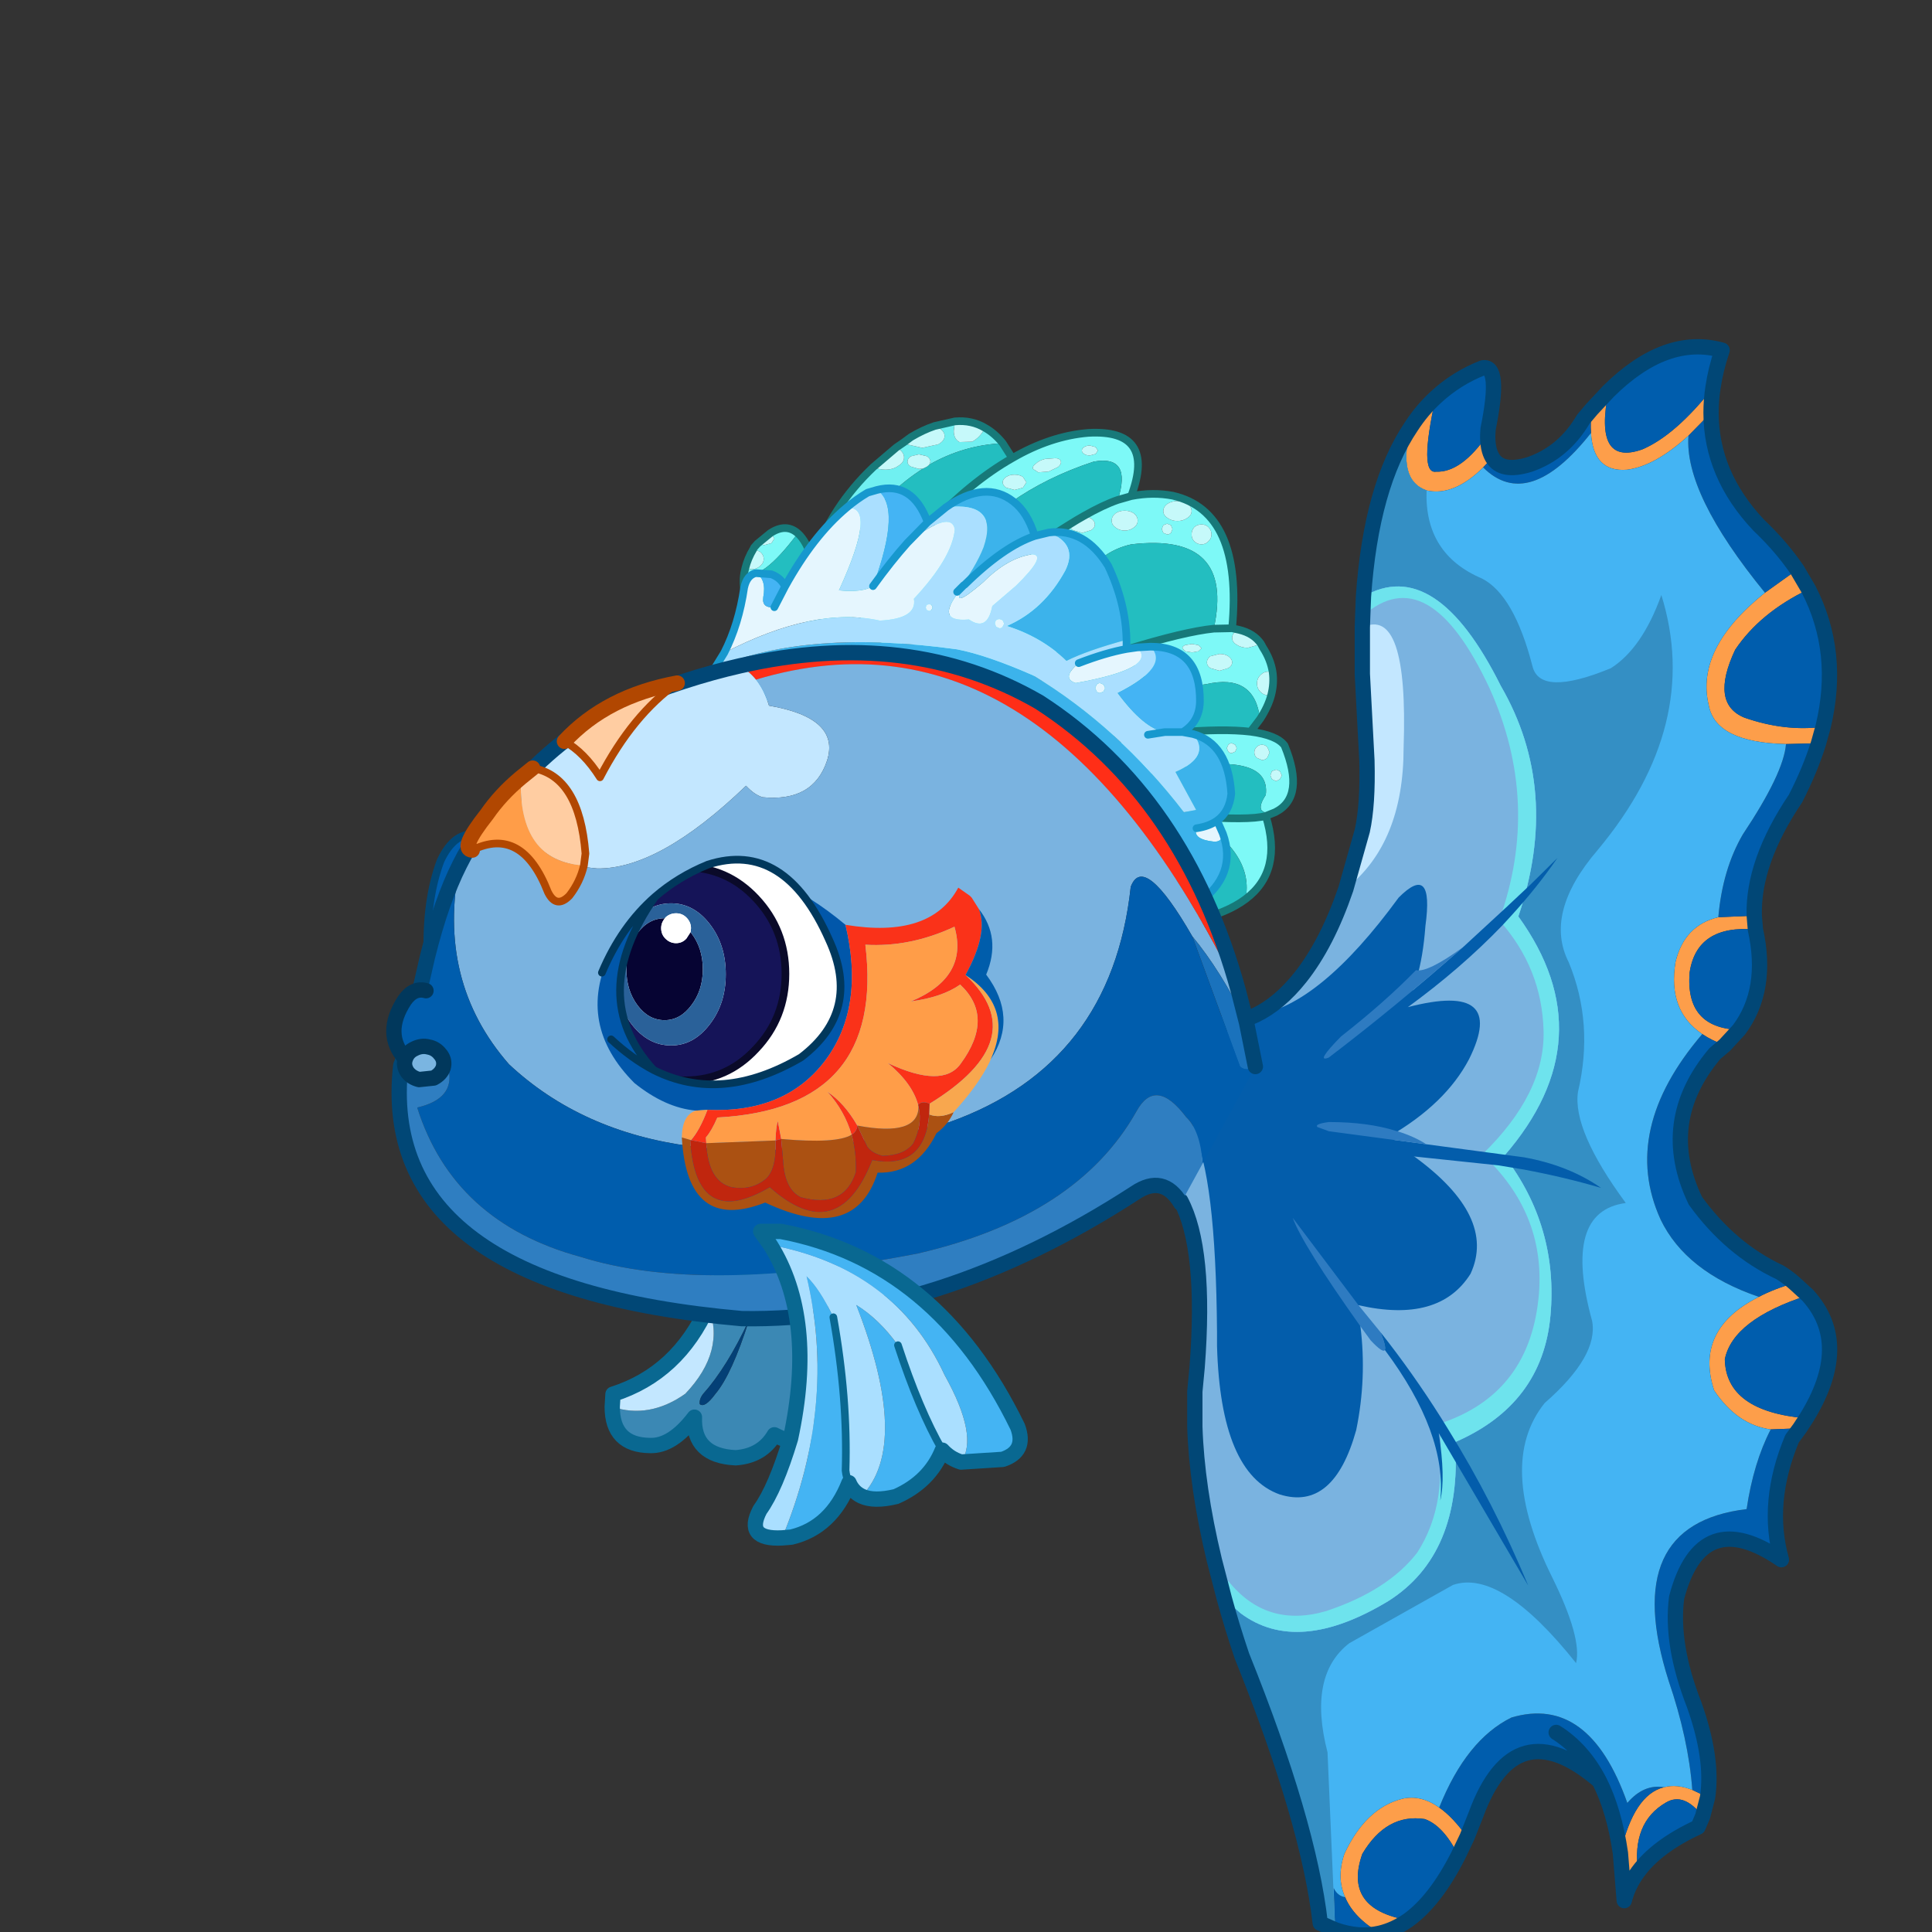 <svg xmlns:ffdec="https://www.free-decompiler.com/flash" xmlns:xlink="http://www.w3.org/1999/xlink" ffdec:objectType="frame" height="90" width="90" xmlns="http://www.w3.org/2000/svg"><rect width="100%" height="100%" fill="#333333" stroke="none"/><use ffdec:characterId="31" height="242.85" transform="matrix(.527 0 0 .528 2.802 -32.739)" width="165.35" xlink:href="#a"/><use ffdec:characterId="32" height="64.4" transform="scale(1.082 1.397)" width="83.2" xlink:href="#b"/><defs><g id="a" transform="translate(3.6 62.15)"><use ffdec:characterId="1" height="207.3" transform="translate(95.45 30.45) scale(.676)" width="84.85" xlink:href="#c"/><use ffdec:characterId="2" height="34.5" transform="translate(110.05 54.95) scale(.676)" width="7.6" xlink:href="#d"/><use ffdec:characterId="3" height="79.95" transform="translate(96.498 77.931) scale(.676)" width="37.6" xlink:href="#e"/><use ffdec:characterId="4" height="26.2" transform="translate(108.1 75.55) scale(.676)" width="30.55" xlink:href="#f"/><use ffdec:characterId="5" height="8.6" transform="translate(107.5 98.85) scale(.676)" width="37.15" xlink:href="#g"/><use ffdec:characterId="6" height="48" transform="translate(105.35 107.3) scale(.676)" width="30.8" xlink:href="#h"/><use ffdec:characterId="7" height="209.3" transform="translate(94.774 29.774) scale(.676)" width="86.85" xlink:href="#i"/><use ffdec:characterId="8" height="66.15" transform="translate(56.462 36.662) scale(.676)" width="72.9" xlink:href="#j"/><use ffdec:characterId="9" height="55.15" transform="translate(52.162 42.612) scale(.676)" width="71.15" xlink:href="#k"/><use ffdec:characterId="10" height="27.4" transform="translate(44.524 110.624) scale(.676)" width="29.6" xlink:href="#l"/><use ffdec:characterId="11" height="88.9" transform="translate(25.224 56.774) scale(.676)" width="114.65" xlink:href="#m"/><use ffdec:characterId="12" height="29.35" transform="translate(45.875 75.7) scale(.676)" width="28.85" xlink:href="#n"/><clipPath id="o" transform="translate(42.8 75.7) scale(.676)"><path d="M16.05.65Q26.1-2.6 31.9 10.45q4.3 9.3-3.65 15.35-10.45 6.1-19.3 1.65-8.85-9.65.2-22.6 3-2.6 6.9-4.2" fill="#fff" fill-rule="evenodd"/></clipPath><g clip-path="url(#o)"><use ffdec:characterId="13" height="28.8" transform="translate(42.462 76.038) scale(.676)" width="27.2" xlink:href="#p"/></g><use ffdec:characterId="14" height="30.35" transform="translate(43.949 75.362) scale(.676)" width="32.2" xlink:href="#q"/><use ffdec:characterId="15" height="42" transform="translate(57.174 107.824) scale(.676)" width="36.65" xlink:href="#r"/><use ffdec:characterId="16" height="28.2" transform="translate(8.412 109.962) scale(.676)" width="28.2" xlink:href="#s"/><use ffdec:characterId="16" height="28.2" transform="translate(-.113 38.837) scale(.326)" width="28.2" xlink:href="#s"/><use ffdec:characterId="16" height="28.2" transform="translate(23.061 -.339) scale(.478)" width="28.2" xlink:href="#s"/></g><g id="c" fill-rule="evenodd"><path d="m84 49.6-.6 2.15-4.25.1q-9.2-.2-10.1-5.05-1.8-7.4 7.35-14.7l4.2-3 1.5 2.55q-6.35 3.05-9.6 7.9-3.3 7 1.2 8.85Q79 50.25 84 49.6m-9 24.65.15 1.8q-7.65-.65-8.6 5.6-.6 7.25 6.45 7.5l-1.85 2q-1.7-.6-2.95-1.45-4.55-3.05-3.5-9.4 1.15-4.8 5.6-5.85l4.7-.2m5.25 47.95 1.75 1.6q-9.8 3.15-10.85 8.35.15 6.8 10.65 7.7l-.85 1.3-3.8.15q-4.4-.6-7.4-5.1-2.6-7.95 5.85-12.2 2-1.05 4.65-1.8M68.9 189.3l-.65 2.5q-2.45-3.2-4.8-1.8-4.5 2.6-3.65 9.05-1.3 1.75-1.8 3.75l-.5-6.2q1.75-7.65 5.7-8.6 1.65-.45 3.7.35l2 .95m-31.45 5.2-1.15 2.4q-1.95-3.9-4.4-4.75-5-.75-8.15 4.55-2.55 7.2 6 8.65-1.8 1.25-3.7 1.7-3.45-2.05-4.55-4.7-1.15-2.55-.1-5.65 2.8-6 7.6-7.2 2.4-.55 4.8 1.15 1.8 1.25 3.65 3.85m-7.3-184.1q1.4-2.15 3.2-3.8-2.25 10.1.05 9.7 3.3.15 6.75-4.85-.05 1.9.6 3l-1.2 1.3q-3.85 3.8-7.4 3-3.95-1.4-2-8.35m23.6-2.25 2.2-2.35q-2 9.85 4.4 7.6 4.35-1.85 9.25-8.05-.25 1.65-.25 3.25l-2.95 3q-4.4 4-8.05 4.45-4.4.35-4.7-4.8-.1-1.4.1-3.1" fill="#fd9e4a"/><path d="M83.4 51.75q-1.1 3.5-3 7.2-5.6 8.3-5.4 15.3l-4.7.2q.55-6.25 3.2-10.8 5.35-8 5.65-11.8l4.25-.1m-8.25 24.3q1.75 7.9-2.15 13.1-7.05-.25-6.45-7.5.95-6.25 8.6-5.6m-4 15.1-1.3 1.1q-7.5 8.9-2.55 19.2 4.6 6.35 11.05 9.35 1.05.65 1.9 1.4-2.65.75-4.65 1.8-9.55-3.25-12.85-10.1-5.3-11.65 5.45-24.2 1.25.85 2.95 1.45M82 123.8q5.8 6.4-.2 16.05-10.5-.9-10.65-7.7 1.05-5.2 10.85-8.35m-1.05 17.35-1 1.35q-3.5 8.35-1.4 15.8-10.5-7.2-13.7 4.95-.8 6.1 2.3 14 2.5 7 1.75 12.05l-2-.95q-.5-6.65-3.1-14.25-6.5-20.4 10.2-22.4.9-6.05 3.15-10.4l3.8-.15m-12.7 50.65-.6 1.4q-5.4 2.5-7.85 5.85-.85-6.45 3.65-9.05 2.35-1.4 4.8 1.8m-10.75 4.8q-.8-5.55-2.75-9.4-11.05-9.5-16.15 4.4l-1.15 2.9q-1.85-2.6-3.65-3.85 3.55-8.85 9.45-11.75 10.15-3 15.15 11.15 2.15-2.5 4.8-2.05-3.95.95-5.7 8.6m-21.2.3q-3 5.9-6.55 8.45-8.55-1.45-6-8.65 3.15-5.3 8.15-4.55 2.45.85 4.4 4.75m-10.25 10.15q-2.75.65-5.85-.45l-.2-5.45q.5 1.05 1.5 1.2 1.1 2.65 4.55 4.7M33.35 6.6q2.7-2.5 6.15-3.85 2.4-.4.7 7.95l-.05.75q-3.45 5-6.75 4.85-2.3.4-.05-9.7m7.4 7.85q1.2 2.05 4.9.9 4.45-1.55 7-5.9l1.1-1.3q-.2 1.7-.1 3.1-8.2 10.35-14.1 4.5l1.2-1.3m15.2-8.65Q63.45-1.6 70.8.45q-.85 2.5-1.2 4.9-4.9 6.2-9.25 8.05-6.4 2.25-4.4-7.6m13.4 2.8q0 8.1 6.25 14.7 2.95 2.8 5 5.8l-4.2 3q-10.6-12.95-10-20.5l2.95-3M82.1 31.65q4.25 8.2 1.9 17.95-5 .65-10.3-1.2-4.5-1.85-1.2-8.85 3.25-4.85 9.6-7.9" fill="#005dad"/><path d="m20.2 206.6-1.95-.85q-1.5-13.2-10.25-34.9-1.3-3.85-2.3-7.5l-1.3-5q-2.3-9.55-2.55-17.4v-4.6l.3-3.15q1.2-15.5-2.15-21.75l3.9-23.1q3.1.2 5.85-1.1 3.15-1.5 5.9-4.95 3.5-4.4 5.95-11.55l2.15-7.6q.75-3.4.6-9.15l-.6-11.3v-6.05l.05-1.5.1-2.55q1-14.45 6.25-22.2-1.95 6.95 2 8.35 3.55.8 7.4-3 5.9 5.85 14.1-4.5.3 5.15 4.7 4.8Q62 15.6 66.4 11.6q-.6 7.55 10 20.5-9.15 7.3-7.35 14.7.9 4.85 10.1 5.05-.3 3.8-5.65 11.8-2.65 4.55-3.2 10.8-4.45 1.05-5.6 5.85-1.05 6.35 3.5 9.4-10.75 12.55-5.45 24.2 3.3 6.85 12.85 10.1-8.45 4.25-5.85 12.2 3 4.5 7.4 5.1-2.25 4.35-3.15 10.4-16.7 2-10.2 22.4 2.6 7.6 3.1 14.25-2.05-.8-3.7-.35-2.65-.45-4.8 2.05-5-14.15-15.15-11.15-5.9 2.9-9.45 11.75-2.4-1.7-4.8-1.15-4.8 1.2-7.6 7.2-1.05 3.1.1 5.65-1-.15-1.5-1.2l.2 5.45" fill="#44b4f3"/><path d="M56.25 41.95q4.1-2.6 6.6-9.55 5.3 16.95-8.3 33.25-7.1 8.25-3.8 14.7 3.3 8 1.2 16.9-.75 5 6.25 14.5-8.35 1.1-4.4 15.4.85 4.55-6.2 10.7-6.4 7.95 1 22.8 3.9 7.9 3.1 11.15-9.85-12.35-16.1-10.2l-13.55 7.6q-5.45 4.2-2.85 14.25l1 23.15-1.95-.85q-1.5-13.2-10.25-34.9-1.3-3.85-2.3-7.5l2.15 1.95q7.45 5.55 19.3-1.6 9.65-6.1 8.75-20.75 11.4-4.95 12.45-16.5 1.05-11.6-6.05-20.85 13.35-15.35 1.85-31.25 5.6-16.5-2.3-30.1Q33.3 27.15 23.9 32.6q1-14.45 6.25-22.2-1.95 6.95 2 8.35-.3 8.3 7.25 11.5Q43.6 32.4 46 41.7q1 4.05 10.25.25" fill="#348fc4"/><path d="m23.75 36.65.05-1.5.1-2.55q9.4-5.45 17.95 11.65 7.9 13.6 2.3 30.1 11.5 15.9-1.85 31.25 7.1 9.25 6.05 20.85Q47.3 138 35.9 142.95q.9 14.65-8.75 20.75-11.85 7.15-19.3 1.6l-2.15-1.95-1.3-5q-2.3-9.55-2.55-17.4v-4.6l.3-3.15q1.2-15.5-2.15-21.75l3.9-23.1q3.1.2 5.85-1.1 3.15-1.5 5.9-4.95 3.5-4.4 5.95-11.55l2.15-7.6q.75-3.4.6-9.15l-.6-11.3v-6.05" fill="#7ab3e0"/><path d="M23.9 32.6q9.4-5.45 17.95 11.65 7.9 13.6 2.3 30.1 11.5 15.9-1.85 31.25 7.1 9.25 6.05 20.85Q47.3 138 35.9 142.95q.9 14.65-8.75 20.75-11.85 7.15-19.3 1.6l-1.65-1.4v-2.85q5 6.25 12.85 3.95 8.1-2.7 11.9-7.65 2.15-3.35 2.75-7.45.55-4.1.15-9.35 11.95-3.9 13-17.05.8-10.5-7.4-18.1 8.2-7.95 8-16.1-.2-8.2-5.8-14.45 5.5-15.3-1.25-30.25-8-17.1-16.6-9.45l.1-2.55" fill="#6ee3ed"/></g><g id="f" fill-rule="evenodd"><path d="M.65 26.05Q9.4 19.4 18.2 11.65l5.65-5.2L27 3.5 30.55 0q-2.7 3.9-6.05 7.55L23.35 8.8q-5.45 5.65-12.4 10.7Q4.1 25.1.65 26.05" fill="#035dab"/><path d="M18.2 11.65Q9.4 19.4.65 26.05q-1.85.75 1.6-2.75 5.75-4.5 9.8-8.65 1.5.35 6.15-3" fill="#2e7bc1"/></g><g id="g" fill-rule="evenodd"><path d="m14.3 2.9 12.75 1.7q5.85 1.05 10.1 4-4.75-1.4-10.1-2.4l-3.35-.55L12.75 4.5Q-.75 3.25.05.65l1.5.55L14.3 2.9" fill="#035dab"/><path d="M14.3 2.9 1.55 1.2.05.65q-.4-.4 1.5-.65 5.1 0 8.75 1.15l.2.05q2.15.65 3.8 1.7" fill="#2e7bc1"/></g><g id="h" fill-rule="evenodd"><path d="M12.05 17.25q-.25.45-1.85-1.25l-1.35-1.85Q1.3 3.55 0 0l8.6 11.4 2.9 3.55q.75 1.9.55 2.3" fill="#2e7bc1"/><path d="M11.5 14.95q4.2 5.3 7.9 11.15l.9 1.45Q26.25 37.1 30.8 48L19.1 28.1q.9 5.85.2 8.8.9-8.75-7.25-19.65.2-.4-.55-2.3" fill="#035dab"/></g><g id="j"><path d="M35.15 4.85q5-2.9 9.95-3.3 8.9-.5 5.6 8.25 2.85-.55 5.45-.05 9.15 2.1 7.75 17.3l.9.2-.3.1q-.6.4-.6.95 0 .55.6.9.6.4 1.45.4l1.45-.4.25-.15.3.55q1 1.55 1.25 3.2l-.5-.1q-.65 0-1.1.45-.45.45-.45 1.1 0 .65.45 1.1.45.45 1.1.45h.3q-.4 1.5-1.45 3.1-.7-6-7.05-4.55-8.85 1.4-10.35-4.55 7.5-2.3 11.35-2.7 2.75-12.6-10.8-11-8.45 1.85-10.1 16.8-4.1 1.4-8.85 3.2Q26.35 33 20 30.3q-3.2-1.4-6.6-2.65 11.15-16.8 21.75-22.8m31.15 35.7q3.45.45 4.45 1.8 2.75 6.7-1.2 8.7-3.05.5-1.25-2.25.7-5.6-11.85-3.45l-9.25 2-5.45-4.7q17.45-2.95 24.55-2.1m2 11q2.25 7.2-2.65 10.85 1.2-5.9-6.85-10.8 7.3.55 9.5-.05M.1 19.85l.15-.65.8.15q.65 0 1.1-.4.5-.4.5-.95 0-.55-.5-.95l-.85-.35.1-.2.45-.5.85.2.95-.25.4-.6-.4-.6-.15-.1q2.05-1.35 3.6 0-4.75 6.35-7 5.2m49.75-8.15q-.7 0-1.2.35-.5.4-.5.95 0 .55.5.9.5.4 1.2.4t1.2-.4q.5-.35.5-.9t-.5-.95q-.5-.35-1.2-.35m6.25 2.4-.2-.5-.5-.2-.5.2-.2.5.2.5.5.2q.3 0 .5-.2l.2-.5m-.65-3.3q-.55.4-.55.95 0 .55.55.9.55.4 1.3.4t1.3-.4q.55-.35.55-.9t-.55-.95q-.55-.35-1.3-.35t-1.3.35m-10.9-7.4q-.3.2-.3.45t.3.45q.3.2.75.2l.75-.2.3-.45-.3-.45-.75-.2q-.45 0-.75.2m-3.7 1.45-1.4.1q-.8.2-1.2.6-.5.35-.4.7l.7.45 1.35-.1 1.25-.6q.45-.4.35-.75-.1-.35-.65-.4m-6.5 3.85 1.1.3 1.1-.3L37 8l-.45-.7q-.45-.3-1.1-.3-.65 0-1.1.3-.45.3-.45.7 0 .4.45.7M50.7 9.8l-1.75.5 1.75-.5m-6.2 2.6q2.55-1.45 4.45-2.1 1.9-5.9-3.15-5-12.25 4-19.2 13.5-2.8 4.55-1.7 7.55 10.95-8.7 17.75-12.85 0 .45.45.75l1.2.35 1.15-.35q.5-.3.5-.75t-.5-.8l-.95-.3M20 30.3l4.9-3.95L20 30.3m40.8-16.45q-.35-.35-.9-.35t-.95.35q-.35.4-.35.95 0 .55.35.9.4.4.95.4.55 0 .9-.4.4-.35.4-.9t-.4-.95m3.1 13.2-2.4.05 2.4-.05m.6 15.65-.2-.45-.45-.2q-.25 0-.45.2l-.2.45.2.45q.2.2.45.2l.45-.2.2-.45m5.9 3.55-.25-.55-.5-.2-.55.2-.2.55.2.5.55.25.5-.25.25-.5m-3.3-3.7q-.3.3-.3.7 0 .4.3.7l.7.3q.4 0 .7-.3l.3-.7-.3-.7q-.3-.3-.7-.3-.4 0-.7.3M60.6 31.5q0 .45.45.75l1.2.35 1.15-.35q.5-.3.5-.75t-.5-.8q-.45-.3-1.15-.3l-1.2.3q-.45.35-.45.8m-1.1-1.45.4-.4-.4-.4-.85-.15-.9.15q-.35.15-.35.4l.35.4.9.15.85-.15" fill="#7df9f7" fill-rule="evenodd" transform="translate(.5 .5)"/><path d="m25 .65 2.65-.6-.15 1.25q0 1.05.75 1.45l1.65-.05q.95-.5 1.55-1.55L31.6.9q1.25.7 2.3 2-5.15.25-9.6 2.8l.15-.4q0-.4-.45-.7l-1.05-.25-1.05.25q-.45.3-.45.7 0 .4.45.65l1.05.3.55-.05q-8.65 5.4-14.85 19.75l-3.1-1.05 3.5-6.7Q11.55 11.15 17 6q.7.35 1.55.35 1 0 1.7-.5.75-.45.75-1.1 0-.65-.75-1.15L20 3.45l.95-.65.4.25 2.05.45 2.05-.45q.85-.45.85-1.1 0-.65-.85-1.1L25 .65" fill="#70f0f1" fill-rule="evenodd" transform="translate(.5 .5)"/><path d="m33.9 2.9 1.25 1.95q-10.6 6-21.75 22.8-2.3-.9-4.75-1.7Q14.85 11.6 23.5 6.2l.5-.25.3-.25q4.45-2.55 9.6-2.8m33.65 36-1.25 1.65q-7.1-.85-24.55 2.1-4.5-3.45-10-6.55 4.75-1.8 8.85-3.2 5.35-1.85 9.55-3.1-4.2 1.25-9.55 3.1 1.65-14.95 10.1-16.8 13.55-1.6 10.8 11-3.85.4-11.35 2.7 1.5 5.95 10.35 4.55 6.35-1.45 7.05 4.55m2 12.15-1.25.5q-2.2.6-9.5.05 8.05 4.9 6.85 10.8-2.4 1.8-6.55 2.75-2.8-7.7-8.6-14.35l-3.3-3.45 9.25-2Q69 43.2 68.3 48.8q-1.8 2.75 1.25 2.25m-64-26.15-5.1-1.6Q-.2 21.65.1 19.85q2.25 1.15 7-5.2 1.15 1 1.95 3.55l-3.5 6.7M44.5 12.4q-.9.5-1.85 1.1-6.8 4.15-17.75 12.85-1.1-3 1.7-7.55 6.95-9.5 19.2-13.5 5.05-.9 3.15 5-1.9.65-4.45 2.1m6 38.4 8.3.8-8.3-.8" fill="#23bec0" fill-rule="evenodd" transform="translate(.5 .5)"/><path d="m20.95 2.8.95-.7q1.6-.95 3.1-1.45l.45.2q.85.45.85 1.1 0 .65-.85 1.1l-2.05.45-2.05-.45-.4-.25m6.7-2.75q2.2-.2 3.95.85l-.15.25q-.6 1.05-1.55 1.55l-1.65.05q-.75-.4-.75-1.45l.15-1.25m37.15 27.2q1.9.45 2.85 1.8l-.25.15-1.45.4q-.85 0-1.45-.4-.6-.35-.6-.9t.6-.95l.3-.1m4.4 5.55q.2 1.45-.2 3h-.3q-.65 0-1.1-.45-.45-.45-.45-1.1 0-.65.45-1.1.45-.45 1.1-.45l.5.1M.25 19.2q.3-1.25 1.05-2.5l.85.35q.5.4.5.95 0 .55-.5.95-.45.4-1.1.4l-.8-.15m1.6-3.2 1.65-1.35.15.1.4.6-.4.6-.95.25-.85-.2M17 6l3-2.55.25.15q.75.5.75 1.15 0 .65-.75 1.1-.7.5-1.7.5-.85 0-1.55-.35m7.3-.3-.3.25-.5.25-.55.05-1.05-.3q-.45-.25-.45-.65t.45-.7l1.05-.25L24 4.6q.45.3.45.7l-.15.4m10.05 3q-.45-.3-.45-.7 0-.4.45-.7.45-.3 1.1-.3.65 0 1.1.3L37 8l-.45.7-1.1.3-1.1-.3m6.5-3.85q.55.05.65.4.1.35-.35.75l-1.25.6-1.35.1-.7-.45q-.1-.35.4-.7.4-.4 1.2-.6l1.4-.1m3.7-1.45q.3-.2.75-.2l.75.2.3.45-.3.45-.75.2q-.45 0-.75-.2t-.3-.45q0-.25.3-.45m10.9 7.4q.55-.35 1.3-.35t1.3.35q.55.4.55.95 0 .55-.55.9-.55.4-1.3.4t-1.3-.4q-.55-.35-.55-.9t.55-.95m.65 3.3-.2.5q-.2.2-.5.2l-.5-.2-.2-.5.2-.5.5-.2.5.2.2.5m-6.25-2.4q.7 0 1.2.35.5.4.5.95 0 .55-.5.9-.5.4-1.2.4t-1.2-.4q-.5-.35-.5-.9t.5-.95q.5-.35 1.2-.35m-7.2 1.8q.95-.6 1.85-1.1l.95.3q.5.35.5.8 0 .45-.5.75l-1.15.35-1.2-.35q-.45-.3-.45-.75m18.15.35q.4.4.4.95 0 .55-.4.9-.35.4-.9.4t-.95-.4q-.35-.35-.35-.9t.35-.95q.4-.35.95-.35.55 0 .9.35m-1.3 16.2-.85.15-.9-.15-.35-.4q0-.25.35-.4l.9-.15.85.15.4.4-.4.4m1.1 1.45q0-.45.45-.8l1.2-.3q.7 0 1.15.3.5.35.5.8 0 .45-.5.75l-1.15.35-1.2-.35q-.45-.3-.45-.75m6.5 11.05q.3-.3.7-.3.4 0 .7.3l.3.7-.3.7q-.3.3-.7.3l-.7-.3q-.3-.3-.3-.7 0-.4.3-.7m3.3 3.7-.25.5-.5.25-.55-.25-.2-.5.2-.55.55-.2.5.2.25.55m-5.9-3.55-.2.45-.45.2q-.25 0-.45-.2l-.2-.45.2-.45q.2-.2.45-.2l.45.2.2.45" fill="#c6f9fa" fill-rule="evenodd" transform="translate(.5 .5)"/><path d="m20.95 2.8.95-.7q1.6-.95 3.1-1.45l2.65-.6q2.2-.2 3.95.85 1.25.7 2.3 2l1.25 1.95q5-2.9 9.95-3.3 8.9-.5 5.6 8.25 2.85-.55 5.45-.05 9.15 2.1 7.75 17.3l.9.2q1.9.45 2.85 1.8l.3.55q1 1.55 1.25 3.2.2 1.45-.2 3-.4 1.5-1.45 3.1l-1.25 1.65q3.45.45 4.45 1.8 2.75 6.7-1.2 8.7l-1.25.5q2.25 7.2-2.65 10.85-2.4 1.8-6.55 2.75-2.8-7.7-8.6-14.35l-3.3-3.45-5.45-4.7q-4.5-3.45-10-6.55Q26.35 33 20 30.3q-3.2-1.4-6.6-2.65-2.3-.9-4.75-1.7l-3.1-1.05-5.1-1.6Q-.2 21.65.1 19.85l.15-.65q.3-1.25 1.05-2.5l.1-.2.45-.5 1.65-1.35q2.05-1.35 3.6 0 1.15 1 1.95 3.55Q11.55 11.15 17 6l3-2.55.95-.65m28 7.5 1.75-.5m-8.05 3.7q.95-.6 1.85-1.1 2.55-1.45 4.45-2.1M24.9 26.35q10.95-8.7 17.75-12.85M40.6 32.9q5.35-1.85 9.55-3.1 7.5-2.3 11.35-2.7l2.4-.05M40.6 32.9q-4.1 1.4-8.85 3.2m-6.85-9.75L20 30.3m48.3 21.25q-2.2.6-9.5.05l-8.3-.8M13.4 27.65q11.15-16.8 21.75-22.8m6.6 37.8q17.45-2.95 24.55-2.1" fill="none" stroke="#177979" stroke-linecap="round" stroke-linejoin="round" transform="translate(.5 .5)"/></g><g id="k"><path d="m56.45 20.95 1.4-.2q2.8 2.7-8.05 4.65-1.95-.65.4-2.6 3.5-1.35 6.25-1.85m11.85 22.4.75 1.7q-.1 1.1-1.15 1.05-2.85-.3-2.3-1.75 1.65-.25 2.7-1M3.85 21.45q1.9-3.7 2.6-8.5.35-1.6 1.5-1.9 1.45.75 1 3.15-.2 1.45 1.45 1.3l1.4-2.7q3.65-6.6 8-10.25 4.2-.5-.95 10.75 3.1.3 4.45-.55 2.35-3.25 4.5-5.65 5.75-4.4 6.2-1.75-.35 3.7-5.35 9.05.45 2.6-4.45 2.85-8.55-1.9-20.35 4.2M35.2 12.7q-2.05 3.45 2.5-.45 3.2-3.2 6.4-3.65 2.05.05-2.1 4.1l-3.1 2.65q-.65 3.4-3.05 1.75-4.9.45-.65-4.4m-4.9 3.15-.1-.3.1-.35.35-.1.3.1.15.35-.15.3-.3.15-.35-.15m10.15 1.8-.2.4q-.15.2-.4.2l-.45-.2-.15-.4q0-.25.15-.45.2-.15.45-.15l.4.15.2.45m12.1 8.85-.2-.45.2-.45q.2-.2.45-.2l.45.2.2.45-.2.45-.45.2q-.25 0-.45-.2" fill="#e5f6fe" fill-rule="evenodd" transform="translate(.5 .5)"/><path d="M32.85 2.45q5.15-3.6 8.8-.75 1.85 1.4 2.8 4.5-4.05 1.35-9.15 6.35l-.15.1-.85.85q2.45-3.25 3.45-5.8 2.1-6.05-4.9-5.25m13.45 3.3q4.7-.6 7.75 4.35 2.3 4.85 2.4 9.65-5.15 1.4-7.85 2.75-3.2-3.1-7.8-4.55 4.85-2.1 7.65-7.25 1.7-3.45-2.15-4.95m18.85 26.3q4.6 1.25 5 7.8-.25 2.35-1.85 3.5-1.05.75-2.7 1-.55 1.45 2.3 1.75 1.05.05 1.15-1.05 1.95 5.35-3.25 9.1Q35.3 27.45 0 26.5l2.65-3.1Q14.8 18.3 34.3 21q3.9.75 9.95 3.4 11.15 6.75 19.7 17.85l1.6-.3-2.7-4.95q4.7-2.05 2.3-4.95" fill="#3cb3eb" fill-rule="evenodd" transform="translate(.5 .5)"/><path d="M19.8 2.55q1.35-1.15 2.8-2L23.8.2q3.35 2.15-.5 12.55-1.35.85-4.45.55Q24 2.05 19.8 2.55M30.45 4.4l2.4-1.95q7-.8 4.9 5.25-1 2.55-3.45 5.8l.85-.85.05.05.1-.15q5.1-5 9.15-6.35l1.85-.45q3.85 1.5 2.15 4.95-2.8 5.15-7.65 7.25 4.6 1.45 7.8 4.55 2.7-1.35 7.85-2.75v1.2q-2.75.5-6.25 1.85-2.35 1.95-.4 2.6 10.85-1.95 8.05-4.65l1.75-.1q2.55 2.6-4.3 6.05 3.4 4.6 6.15 5.1l-2.2.35 2.2-.35h2.35l1.35.25q2.4 2.9-2.3 4.95l2.7 4.95-1.6.3q-8.55-11.1-19.7-17.85-6.05-2.65-9.95-3.4-19.5-2.7-31.65 2.4l1.2-1.95q11.8-6.1 20.35-4.2 4.9-.25 4.45-2.85 5-5.35 5.35-9.05-.45-2.65-6.2 1.75l2.65-2.7m4.75 8.3q-4.25 4.85.65 4.4 2.4 1.65 3.05-1.75L42 12.7q4.15-4.05 2.1-4.1-3.2.45-6.4 3.65-4.55 3.9-2.5.45m-4.9 3.15.35.15.3-.15.15-.3-.15-.35-.3-.1-.35.1-.1.35.1.3M52.55 26.5q.2.2.45.2l.45-.2.2-.45-.2-.45-.45-.2q-.25 0-.45.2l-.2.45.2.45m-12.1-8.85-.2-.45-.4-.15q-.25 0-.45.15-.15.2-.15.45l.15.4.45.2q.25 0 .4-.2l.2-.4" fill="#aadfff" fill-rule="evenodd" transform="translate(.5 .5)"/><path d="M23.8.2q4.65-1.2 6.65 4.2L27.8 7.1q-2.15 2.4-4.5 5.65 3.85-10.4.5-12.55m35.8 20.45q6.55 0 6.45 7.25-.1 2.6-2.25 3.9h-2.35q-2.75-.5-6.15-5.1 6.85-3.45 4.3-6.05m-51.65-9.6 2.05.15q1.25.45 1.8 1.6l-1.4 2.7q-1.65.15-1.45-1.3.45-2.4-1-3.15" fill="#44b4f4" fill-rule="evenodd" transform="translate(.5 .5)"/><path d="M19.8 2.55q1.35-1.15 2.8-2L23.8.2q4.65-1.2 6.65 4.2l2.4-1.95q5.15-3.6 8.8-.75 1.85 1.4 2.8 4.5l1.85-.45q4.7-.6 7.75 4.35 2.3 4.85 2.4 9.65v1.2l1.4-.2 1.75-.1q6.55 0 6.45 7.25-.1 2.6-2.25 3.9l1.35.25q4.6 1.25 5 7.8-.25 2.35-1.85 3.5l.75 1.7q1.95 5.35-3.25 9.1Q35.3 27.45 0 26.5l2.65-3.1 1.2-1.95q1.9-3.7 2.6-8.5.35-1.6 1.5-1.9l2.05.15q1.25.45 1.8 1.6 3.65-6.6 8-10.25M50.2 22.8q3.5-1.35 6.25-1.85m-21.3-8.3-.85.85m.85-.85.15-.1q5.1-5 9.15-6.35M23.3 12.75q2.35-3.25 4.5-5.65l2.65-2.7m28.8 27.75 2.2-.35h2.35M10.4 15.5l1.4-2.7m53.8 31.55q1.65-.25 2.7-1" fill="none" stroke="#1798ce" stroke-linecap="round" stroke-linejoin="round" transform="translate(.5 .5)"/></g><g id="l"><path d="M17.9 7.4q-2.9 6.2-6 9.65-.55.7-.45 1.35.65.55 2.05-1.35 2.15-2.55 4.4-9.65m-5.35-1.85q1.1-2.45 1.85-5.4Q17.75 4.6 21.6 0q4.75 11.55 6 23.5-3.1.6-6.4-1.1-1.6 2.75-5.05 3-5.6-.25-5.4-5.3-2.9 3.8-5.8 3.7Q0 23.75 0 18.75q4.85 1.6 9.55-1.7 5.35-5.6 3-11.5" fill="#3b88b4" fill-rule="evenodd" transform="translate(1 1)"/><path d="m0 18.75.1-1.65q8.5-2.7 12.45-11.55 2.35 5.9-3 11.5-4.7 3.3-9.55 1.7" fill="#c3e7ff" fill-rule="evenodd" transform="translate(1 1)"/><path d="M17.9 7.4q-2.25 7.1-4.4 9.65-1.4 1.9-2.05 1.35-.1-.65.45-1.35 3.1-3.45 6-9.65" fill="#044076" fill-rule="evenodd" transform="translate(1 1)"/><path d="M13.55 6.55q1.1-2.45 1.85-5.4Q18.75 5.6 22.6 1q4.75 11.55 6 23.5-3.1.6-6.4-1.1-1.6 2.75-5.05 3-5.6-.25-5.4-5.3-2.9 3.8-5.8 3.7Q1 24.75 1 19.75l.1-1.65q8.5-2.7 12.45-11.55z" fill="none" stroke="#096891" stroke-linecap="round" stroke-linejoin="round" stroke-width="2"/></g><g id="m"><path d="M45.25 1.7q1.2.7 2.1 1.8 1.1 1.4 1.7 3.4 9.35 1.6 7.6 7.15-1.8 5.45-8.45 4.8-1.1-.35-2.15-1.5-11.35 10.9-19.45 10.8-11.85-1-9.55-11.9 5.95-6.2 13.2-9.7 7.75-3.2 15-4.85" fill="#c3e7ff" fill-rule="evenodd" transform="translate(1 1)"/><path d="M17.05 16.25q-2.3 10.9 9.55 11.9 8.1.1 19.45-10.8 1.05 1.15 2.15 1.5 6.65.65 8.45-4.8 1.75-5.55-7.6-7.15-.6-2-1.7-3.4 37.75-11.3 63.1 40.7l1.05 4.1q-3.4-6.85-7.1-11.3-6.35-11-8.05-6.45-2.5 23.15-23.7 30.7-38.7 10.1-57.6-7.55-9.5-10.85-6.45-26.05 1.15-2.3 2.35-3.9 2.85-4.15 6.1-7.5" fill="#7ab3e0" fill-rule="evenodd" transform="translate(1 1)"/><path d="M47.35 3.5q-.9-1.1-2.1-1.8Q67.4-3.35 84.4 6.45q19.05 12.3 26.05 37.75-25.35-52-63.1-40.7" fill="#ff2e17" fill-rule="evenodd" transform="translate(1 1)"/><path d="M112.65 54q-1.2.7-2 0l-6.25-17q3.7 4.45 7.1 11.3l1.15 5.7" fill="#1a72bc" fill-rule="evenodd" transform="translate(1 1)"/><path d="M8.6 27.65q-3.05 15.2 6.45 26.05 18.9 17.65 57.6 7.55 21.2-7.55 23.7-30.7Q98.05 26 104.4 37l6.25 17q.8.7 2 0l-6.9 12.65q-.3-4.3-2.15-6.05-4-5.3-6.5-.75Q89.35 73.6 68.5 78.4q-28.1 5.45-44.05.45-16.65-4.5-21.4-19.5 4.95-1.15 4.1-5-.9-3.85-5.05-3.45 1-3.25 1.45-7.55l.85-3.7q1.8-7.25 4.2-12" fill="#005dad" fill-rule="evenodd" transform="translate(1 1)"/><path d="M2.1 50.9q4.15-.4 5.05 3.45.85 3.85-4.1 5 4.75 15 21.4 19.5 15.95 5 44.05-.45 20.85-4.8 28.6-18.55 2.5-4.55 6.5.75 1.85 1.75 2.15 6.05l-2.85 5.2q-2.3-3.85-6-1.35-25.95 16.8-51.4 16.4Q-2.35 82.7.9 53.85l1.2-2.95" fill="#2f7ec1" fill-rule="evenodd" transform="translate(1 1)"/><path d="M8.6 27.65q-2.4 4.75-4.2 12-.25-7.3 1.7-12.5 1.85-3.95 4.85-3.4-1.2 1.6-2.35 3.9" fill="#005eaf" fill-rule="evenodd" transform="translate(1 1)"/><path d="M46.25 2.7q-7.25 1.65-15 4.85-7.25 3.5-13.2 9.7-3.25 3.35-6.1 7.5-1.2 1.6-2.35 3.9-2.4 4.75-4.2 12l-.85 3.7q-.45 4.3-1.45 7.55l-1.2 2.95Q-1.35 83.7 46.5 87.9q25.45.4 51.4-16.4 3.7-2.5 6 1.35m7.55-27.65q-7-25.45-26.05-37.75-17-9.8-39.15-4.75m66.25 46.6-1.05-4.1m1.05 4.1 1.15 5.7" fill="none" stroke="#014776" stroke-linecap="round" stroke-linejoin="round" stroke-width="2"/><path d="M10.95 23.75q-3-.55-4.85 3.4-1.95 5.2-1.7 12.5" fill="none" stroke="#014776" stroke-linecap="round" stroke-linejoin="round" transform="translate(1 1)"/><path d="M1.5 53q.3-.9 1.15-1.3.95-.5 1.9-.25.8.15 1.35.75l.25.3q.55.75.3 1.65-.3.85-1.25 1.35l-1.9.2q-1-.25-1.55-1-.55-.85-.25-1.7" fill="#7ab5e1" fill-rule="evenodd" transform="translate(1 1)"/><path d="M5.9 52.2q-.55-.6-1.35-.75-.95-.25-1.9.25-.85.4-1.15 1.3-2.95-3.3-.1-7.65 1.2-1.7 2.8-1.25 1.45 1.6 1.7 8.1" fill="#005dad" fill-rule="evenodd" transform="translate(1 1)"/><path d="M2.5 54q.3-.9 1.15-1.3.95-.5 1.9-.25.8.15 1.35.75l.25.3q.55.75.3 1.65-.3.85-1.25 1.35l-1.9.2q-1-.25-1.55-1-.55-.85-.25-1.7-2.95-3.3-.1-7.65 1.2-1.7 2.8-1.25" fill="none" stroke="#01385c" stroke-linecap="round" stroke-linejoin="round" stroke-width="2"/><path d="M18.15 15.05q6.1 1.05 6.9 11.15l-.2 1.55q-8.6-.5-8.25-11.45l1.55-1.25m4.15-3.5q5.5-5.9 14.75-7.6-5.85 4.15-10.1 12.3-2.05-3.25-4.65-4.7" fill="#ffcda2" fill-rule="evenodd" transform="translate(1 1)"/><path d="M24.85 27.75q-.5 2.15-1.9 3.95-1.7 1.75-2.8-.45-3.4-8.7-9.9-5.5-1.7-.1 1.9-4.65 1.8-2.6 4.45-4.8-.35 10.95 8.25 11.45" fill="#ff9d48" fill-rule="evenodd" transform="translate(1 1)"/><path d="M11.25 26.75q-1.7-.1 1.9-4.65 1.8-2.6 4.45-4.8l1.55-1.25m4.15-3.5q5.5-5.9 14.75-7.6" fill="none" stroke="#b14701" stroke-linecap="round" stroke-linejoin="round" stroke-width="2"/><path d="M18.15 15.05q6.1 1.05 6.9 11.15l-.2 1.55q-.5 2.15-1.9 3.95-1.7 1.75-2.8-.45-3.4-8.7-9.9-5.5m26.8-21.8q-5.85 4.15-10.1 12.3-2.05-3.25-4.65-4.7" fill="none" stroke="#b14701" stroke-linecap="round" stroke-linejoin="round" transform="translate(1 1)"/><path d="M59.05 35.5q2.55 10.7-2.6 17.65-5.2 6.95-15.45 6.5l-1.5.1q-4-.35-8.05-3.6Q23.8 48.5 28.3 39.2l.25-.5.3-.45q11.8-18.05 30.2-2.75" fill="#0157aa" fill-rule="evenodd" transform="translate(1 1)"/><path d="M41 59.65q10.25.45 15.45-6.5 5.15-6.95 2.6-17.65 11.15 1.85 14.75-4.85l1.5 1.05.25.25.95 1.5q1.25 3.15-1.75 8.6 9 8.4-4.7 16.8-1-.45-1.5.15-.75-2.8-3.95-5.45 7.15 3.35 9.5.1 4.5-6.1-.05-10.35-2.35 1.65-6.45 2.2 7.6-3.15 5.7-9.75-5.8 2.7-11.65 2.35 2.6 21.4-19.35 22.55-.75 1.75-1.5 2.6l.05.75-2-.4Q40 62.3 41 59.65m18.85 3.25q-.9-3.1-3.15-5.6 2.2 1.45 3.9 4.4-.05.75-.75 1.2m-9.95.75q.05-1.7.3-2.55l.45 2.35-.75.2" fill="#fa3219" fill-rule="evenodd" transform="translate(1 1)"/><path d="m39.5 59.75 1.5-.1q-1 2.65-2.15 3.95l-1.2-.35q.05-2.95 1.85-3.5M40.85 64l-.05-.75q.75-.85 1.5-2.6Q64.25 59.5 61.65 38.1q5.85.35 11.65-2.35 1.9 6.6-5.7 9.75 4.1-.55 6.45-2.2 4.55 4.25.05 10.35-2.35 3.25-9.5-.1 3.2 2.65 3.95 5.45l.05.2q0 4-8 2.5-1.7-2.95-3.9-4.4 2.25 2.5 3.15 5.6-2 1.2-9.2.55l-.45-2.35q-.25.85-.3 2.55l-9.05.35" fill="#ff9d48" fill-rule="evenodd" transform="translate(1 1)"/><path d="m37.65 63.25 1.2.35-.1.1q.8 11.7 10.4 6.05 8.9 7.9 13.4-3.55 6.85 1.3 7.45-5.95 1.4.55 3.2-.3-.75 1.65-2.25 2.75-2.6 5.3-7.7 5.15-3 9.4-14.7 3.9-10.2 4-10.9-8.5m13 .2q7.2.65 9.2-.55.65 2.25.55 4.9-1.55 4.8-7.2 3.25-2.1-1.05-2.3-4.7l-.25-2.9m-.75.2v.5q.1 3.15-1.2 4.45-1.85 1.6-4.5 1.15-3.1-.7-3.35-5.75l9.05-.35m18.7-4.45q.55 2.4-.7 4.85-1.2 1.55-4 1.6-1.4-.35-2-1.2l-1.3-2.75q8 1.5 8-2.5" fill="#ab5112" fill-rule="evenodd" transform="translate(1 1)"/><path d="M70.05 58.85q13.7-8.4 4.7-16.8 6.4 4.15 3.3 11l-.15.35q-1.45 3-4.7 6.55-1.8.85-3.2.3l.05-1.4" fill="#f8a74e" fill-rule="evenodd" transform="translate(1 1)"/><path d="m38.85 63.6 2 .4q.25 5.05 3.35 5.75 2.65.45 4.5-1.15 1.3-1.3 1.2-4.45v-.5l.75-.2.25 2.9q.2 3.65 2.3 4.7 5.65 1.55 7.2-3.25.1-2.65-.55-4.9.7-.45.75-1.2l1.3 2.75q.6.85 2 1.2 2.8-.05 4-1.6 1.25-2.45.7-4.85l-.05-.2q.5-.6 1.5-.15l-.05 1.4q-.6 7.25-7.45 5.95-4.5 11.45-13.4 3.55-9.6 5.65-10.4-6.05l.1-.1" fill="#c0260e" fill-rule="evenodd" transform="translate(1 1)"/><path d="M74.75 42.05q3-5.45 1.75-8.6 2.95 3.75.95 8.55 4.2 5.6.6 11.05 3.1-6.85-3.3-11" fill="#005dab" fill-rule="evenodd" transform="translate(1 1)"/></g><g id="p"><path d="M16.3 21.5q2.1-2.7 2.1-6.55 0-3.85-2.1-6.55-2.1-2.7-5.05-2.7-3 0-5.15 2.7-2.05 2.7-2.05 6.55 0 3.85 2.05 6.55 2.15 2.75 5.15 2.75 2.95 0 5.05-2.75m6.05 3.2q-3.8 4.1-9.25 4.1t-9.3-4.1Q0 20.65 0 14.9q0-5.75 3.8-9.85Q7.65 1 13.1 1q5.45 0 9.25 4.05 3.85 4.1 3.85 9.85t-3.85 9.8" fill="#151458" fill-rule="evenodd" transform="translate(.5 -.5)"/><path d="m13.8 9.45.1.15q1.5 1.95 1.5 4.7T13.9 19q-1.45 1.95-3.5 1.95-2.1 0-3.55-1.95-1.45-1.95-1.45-4.7t1.45-4.7Q8.3 7.65 10.4 7.65h.05q-.5.55-.5 1.3 0 .8.55 1.35.6.6 1.4.6.8 0 1.35-.6l.55-.85" fill="#060433" fill-rule="evenodd" transform="translate(.5 -.5)"/><path d="M16.3 21.5q-2.1 2.75-5.05 2.75-3 0-5.15-2.75-2.05-2.7-2.05-6.55 0-3.85 2.05-6.55 2.15-2.7 5.15-2.7 2.95 0 5.05 2.7 2.1 2.7 2.1 6.55 0 3.85-2.1 6.55M13.8 9.45l.05-.5q0-.8-.6-1.4Q12.7 7 11.9 7t-1.4.55l-.05.1h-.05q-2.1 0-3.55 1.95-1.45 1.95-1.45 4.7T6.85 19q1.45 1.95 3.55 1.95 2.05 0 3.5-1.95 1.5-1.95 1.5-4.7t-1.5-4.7l-.1-.15" fill="#2a6199" fill-rule="evenodd" transform="translate(.5 -.5)"/><path d="m10.45 7.65.05-.1Q11.1 7 11.9 7q.8 0 1.35.55.6.6.6 1.4l-.05.5-.55.85q-.55.6-1.35.6t-1.4-.6q-.55-.55-.55-1.35 0-.75.5-1.3" fill="#fff" fill-rule="evenodd" transform="translate(.5 -.5)"/><path d="M22.35 24.7q-3.8 4.1-9.25 4.1t-9.3-4.1Q0 20.65 0 14.9q0-5.75 3.8-9.85Q7.65 1 13.1 1q5.45 0 9.25 4.05 3.85 4.1 3.85 9.85t-3.85 9.8z" fill="none" stroke="#0a0a29" stroke-linecap="round" stroke-linejoin="round" transform="translate(.5 -.5)"/></g><g id="r"><path d="M1.95 1.75.7 0h2.65q20.4 3.85 30.95 25.5 1.2 3.2-1.95 4.25l-5.45.35q2.35-3.3-2.15-11.35-6.45-13.95-22.8-17m22.5 26.8q-1.65 4.1-6.05 6.05-2.9.7-4.5-.05 6.45-6.7-.7-24.95 3 1.85 5.45 5.25 2.75 8.4 5.8 13.7m-12.2 4.25q-2.3 5.85-7.55 7.1l-1.2.1q7.2-17.35 3.2-34.15 1.75 1.7 3.5 5.35 1.9 10.6 1.6 20 .1.9.45 1.6" fill="#44b4f3" fill-rule="evenodd" transform="translate(1 1)"/><path d="M1.95 1.75q16.35 3.05 22.8 17 4.5 8.05 2.15 11.35-1.45-.45-2.45-1.55-3.05-5.3-5.8-13.7-2.45-3.4-5.45-5.25 7.15 18.25.7 24.95-1.15-.55-1.65-1.75-.35-.7-.45-1.6.3-9.4-1.6-20-1.75-3.65-3.5-5.35 4 16.8-3.2 34.15-4.95.25-2.9-3.65 2.05-2.85 4-9.3Q8 11.35 1.95 1.75" fill="#aadfff" fill-rule="evenodd" transform="translate(1 1)"/><path d="m27.9 31.1 5.45-.35q3.15-1.05 1.95-4.25Q24.75 4.85 4.35 1H1.7l1.25 1.75Q9 12.35 5.6 28.05q-1.95 6.45-4 9.3-2.05 3.9 2.9 3.65l1.2-.1q5.25-1.25 7.55-7.1.5 1.2 1.65 1.75 1.6.75 4.5.05 4.4-1.95 6.05-6.05 1 1.1 2.45 1.55" fill="none" stroke="#096891" stroke-linecap="round" stroke-linejoin="round" stroke-width="2"/><path d="M18.65 14.85q2.75 8.4 5.8 13.7M10.2 11.2q1.9 10.6 1.6 20 .1.9.45 1.6" fill="none" stroke="#096891" stroke-linecap="round" stroke-linejoin="round" transform="translate(1 1)"/></g><g id="s"><path d="M3.95 3.95Q7.95 0 13.6 0t9.6 3.95q4 4 4 9.65t-4 9.6q-3.95 4-9.6 4-5.65 0-9.65-4Q0 19.25 0 13.6q0-5.65 3.95-9.65m16.2 6.8q.35-.9.35-1.95 0-2.15-1.5-3.65t-3.65-1.5q-2.15 0-3.65 1.5T10.2 8.8q0 2.15 1.5 3.65t3.65 1.5q1.95 0 3.35-1.2v.1q0 .95.65 1.6.65.65 1.6.65.95 0 1.6-.65.65-.65.65-1.6 0-.95-.65-1.6-.65-.65-1.6-.65l-.8.15" fill="#44b4f3" fill-opacity="0" fill-rule="evenodd" transform="translate(.5 .5)"/><path d="M18.7 12.75q-1.4 1.2-3.35 1.2-2.15 0-3.65-1.5T10.2 8.8q0-2.15 1.5-3.65t3.65-1.5q2.15 0 3.65 1.5t1.5 3.65q0 1.05-.35 1.95L19 12.45l-.3.3M17.4 5.7q-.45-.45-1.1-.45-.65 0-1.15.45-.45.5-.45 1.15 0 .65.45 1.1.5.5 1.15.5.65 0 1.1-.5.5-.45.5-1.1 0-.65-.5-1.15" fill="#c3e7ff" fill-opacity="0" fill-rule="evenodd" transform="translate(.5 .5)"/><path d="m20.15 10.75.8-.15q.95 0 1.6.65.65.65.65 1.6 0 .95-.65 1.6-.65.65-1.6.65-.95 0-1.6-.65-.65-.65-.65-1.6v-.1l.3-.3 1.15-1.7m.65 1.85.15.4.45.2.4-.2.2-.4-.2-.45-.4-.15q-.25 0-.45.15-.15.2-.15.45" fill="#95d5fb" fill-opacity="0" fill-rule="evenodd" transform="translate(.5 .5)"/><path d="M17.4 5.7q.5.5.5 1.15 0 .65-.5 1.1-.45.5-1.1.5-.65 0-1.15-.5-.45-.45-.45-1.1 0-.65.45-1.15.5-.45 1.15-.45.65 0 1.1.45" fill="#c3e3fa" fill-opacity="0" fill-rule="evenodd" transform="translate(.5 .5)"/><path d="M20.8 12.6q0-.25.15-.45.2-.15.45-.15l.4.15.2.45-.2.4-.4.2-.45-.2-.15-.4" fill="#b7dfff" fill-opacity="0" fill-rule="evenodd" transform="translate(.5 .5)"/><path d="M3.95 3.95Q7.95 0 13.6 0t9.6 3.95q4 4 4 9.65t-4 9.6q-3.95 4-9.6 4-5.65 0-9.65-4Q0 19.25 0 13.6q0-5.65 3.95-9.65M17.4 5.7q.5.5.5 1.15 0 .65-.5 1.1-.45.5-1.1.5-.65 0-1.15-.5-.45-.45-.45-1.1 0-.65.45-1.15.5-.45 1.15-.45.65 0 1.1.45z" fill="none" stroke="#0e8abe" stroke-linecap="round" stroke-linejoin="round" stroke-opacity="0" transform="translate(.5 .5)"/></g><path d="M2.15.4q6.05-2.95 5.4 15.7 0 12.45-7.55 18.4l2.15-7.6q.75-3.4.6-9.15l-.6-11.3V.4" fill="#c3e7ff" fill-rule="evenodd" id="d"/><path d="M3.9 88.35q3.1.2 5.85-1.1 8.4-1.2 18.75-15.35 4.65-4.65 3.5 3.7-.3 4.05-1.15 6.85L29.7 86.2q13.1-3.4 8 6.8-3.05 5.8-10.4 10.05l3.25 2.65q10.8 7.85 7.35 15.3-4.1 6.5-14.65 4.1l.25 2.75q.85 6.75-.55 13.55-2.95 10.6-10 8.4-7.75-2.75-8.2-19.4v-1.75q-.15-20.55-3.2-26.35L3.9 88.35" fill="#035dab" fill-rule="evenodd" transform="translate(-1.55 -70.25)" id="e"/><path d="M4.9 89.35q3.1.2 5.85-1.1 3.15-1.5 5.9-4.95 3.5-4.4 5.95-11.55l2.15-7.6q.75-3.4.6-9.15l-.6-11.3v-6.05l.05-1.5.1-2.55q1-14.45 6.25-22.2 1.4-2.15 3.2-3.8 2.7-2.5 6.15-3.85 2.4-.4.7 7.95l-.05.75q-.05 1.9.6 3 1.2 2.05 4.9.9 4.45-1.55 7-5.9l1.1-1.3 2.2-2.35q7.5-7.4 14.85-5.35-.85 2.5-1.2 4.9-.25 1.65-.25 3.25 0 8.1 6.25 14.7 2.95 2.8 5 5.8l1.5 2.55q4.25 8.2 1.9 17.95l-.6 2.15q-1.1 3.5-3 7.2-5.6 8.3-5.4 15.3l.15 1.8q1.75 7.9-2.15 13.1l-1.85 2-1.3 1.1q-7.5 8.9-2.55 19.2 4.6 6.35 11.05 9.35 1.05.65 1.9 1.4l1.75 1.6q5.8 6.4-.2 16.05l-.85 1.3-1 1.35q-3.5 8.35-1.4 15.8-10.5-7.2-13.7 4.95-.8 6.1 2.3 14 2.5 7 1.75 12.05l-.65 2.5-.6 1.4q-5.4 2.5-7.85 5.85-1.3 1.75-1.8 3.75l-.5-6.2q-.8-5.55-2.75-9.4-11.05-9.5-16.15 4.4l-1.15 2.9-1.15 2.4q-3 5.9-6.55 8.45-1.8 1.25-3.7 1.7-2.75.65-5.85-.45l-1.95-.85q-1.5-13.2-10.25-34.9-1.3-3.85-2.3-7.5l-1.3-5q-2.3-9.55-2.55-17.4v-4.6l.3-3.15q1.2-15.5-2.15-21.75m49.1 69.4q3.5 2.2 5.65 6.35" fill="none" stroke="#014776" stroke-linecap="round" stroke-linejoin="round" stroke-width="2" id="i"/><path d="M16.05.65Q26.1-2.6 31.9 10.45q4.3 9.3-3.65 15.35-10.45 6.1-19.3 1.65-8.85-9.65.2-22.6 3-2.6 6.9-4.2" fill="#fff" fill-rule="evenodd" transform="translate(-4.55)" id="n"/><path d="M3.4 23.45q2.7 2.5 5.55 4-8.85-9.65.2-22.6-4.4 3.85-6.95 9.9m6.75 12.7q8.85 4.45 19.3-1.65 7.95-6.05 3.65-15.35Q26.1-2.6 16.05.65q-3.9 1.6-6.9 4.2" fill="none" stroke="#01385c" stroke-linecap="round" stroke-linejoin="round" transform="translate(-1.7 .5)" id="q"/><path d="M83.2 64.4H0V0h83.2v64.4" fill="#00212f" fill-opacity="0" fill-rule="evenodd" id="b"/></defs></svg>